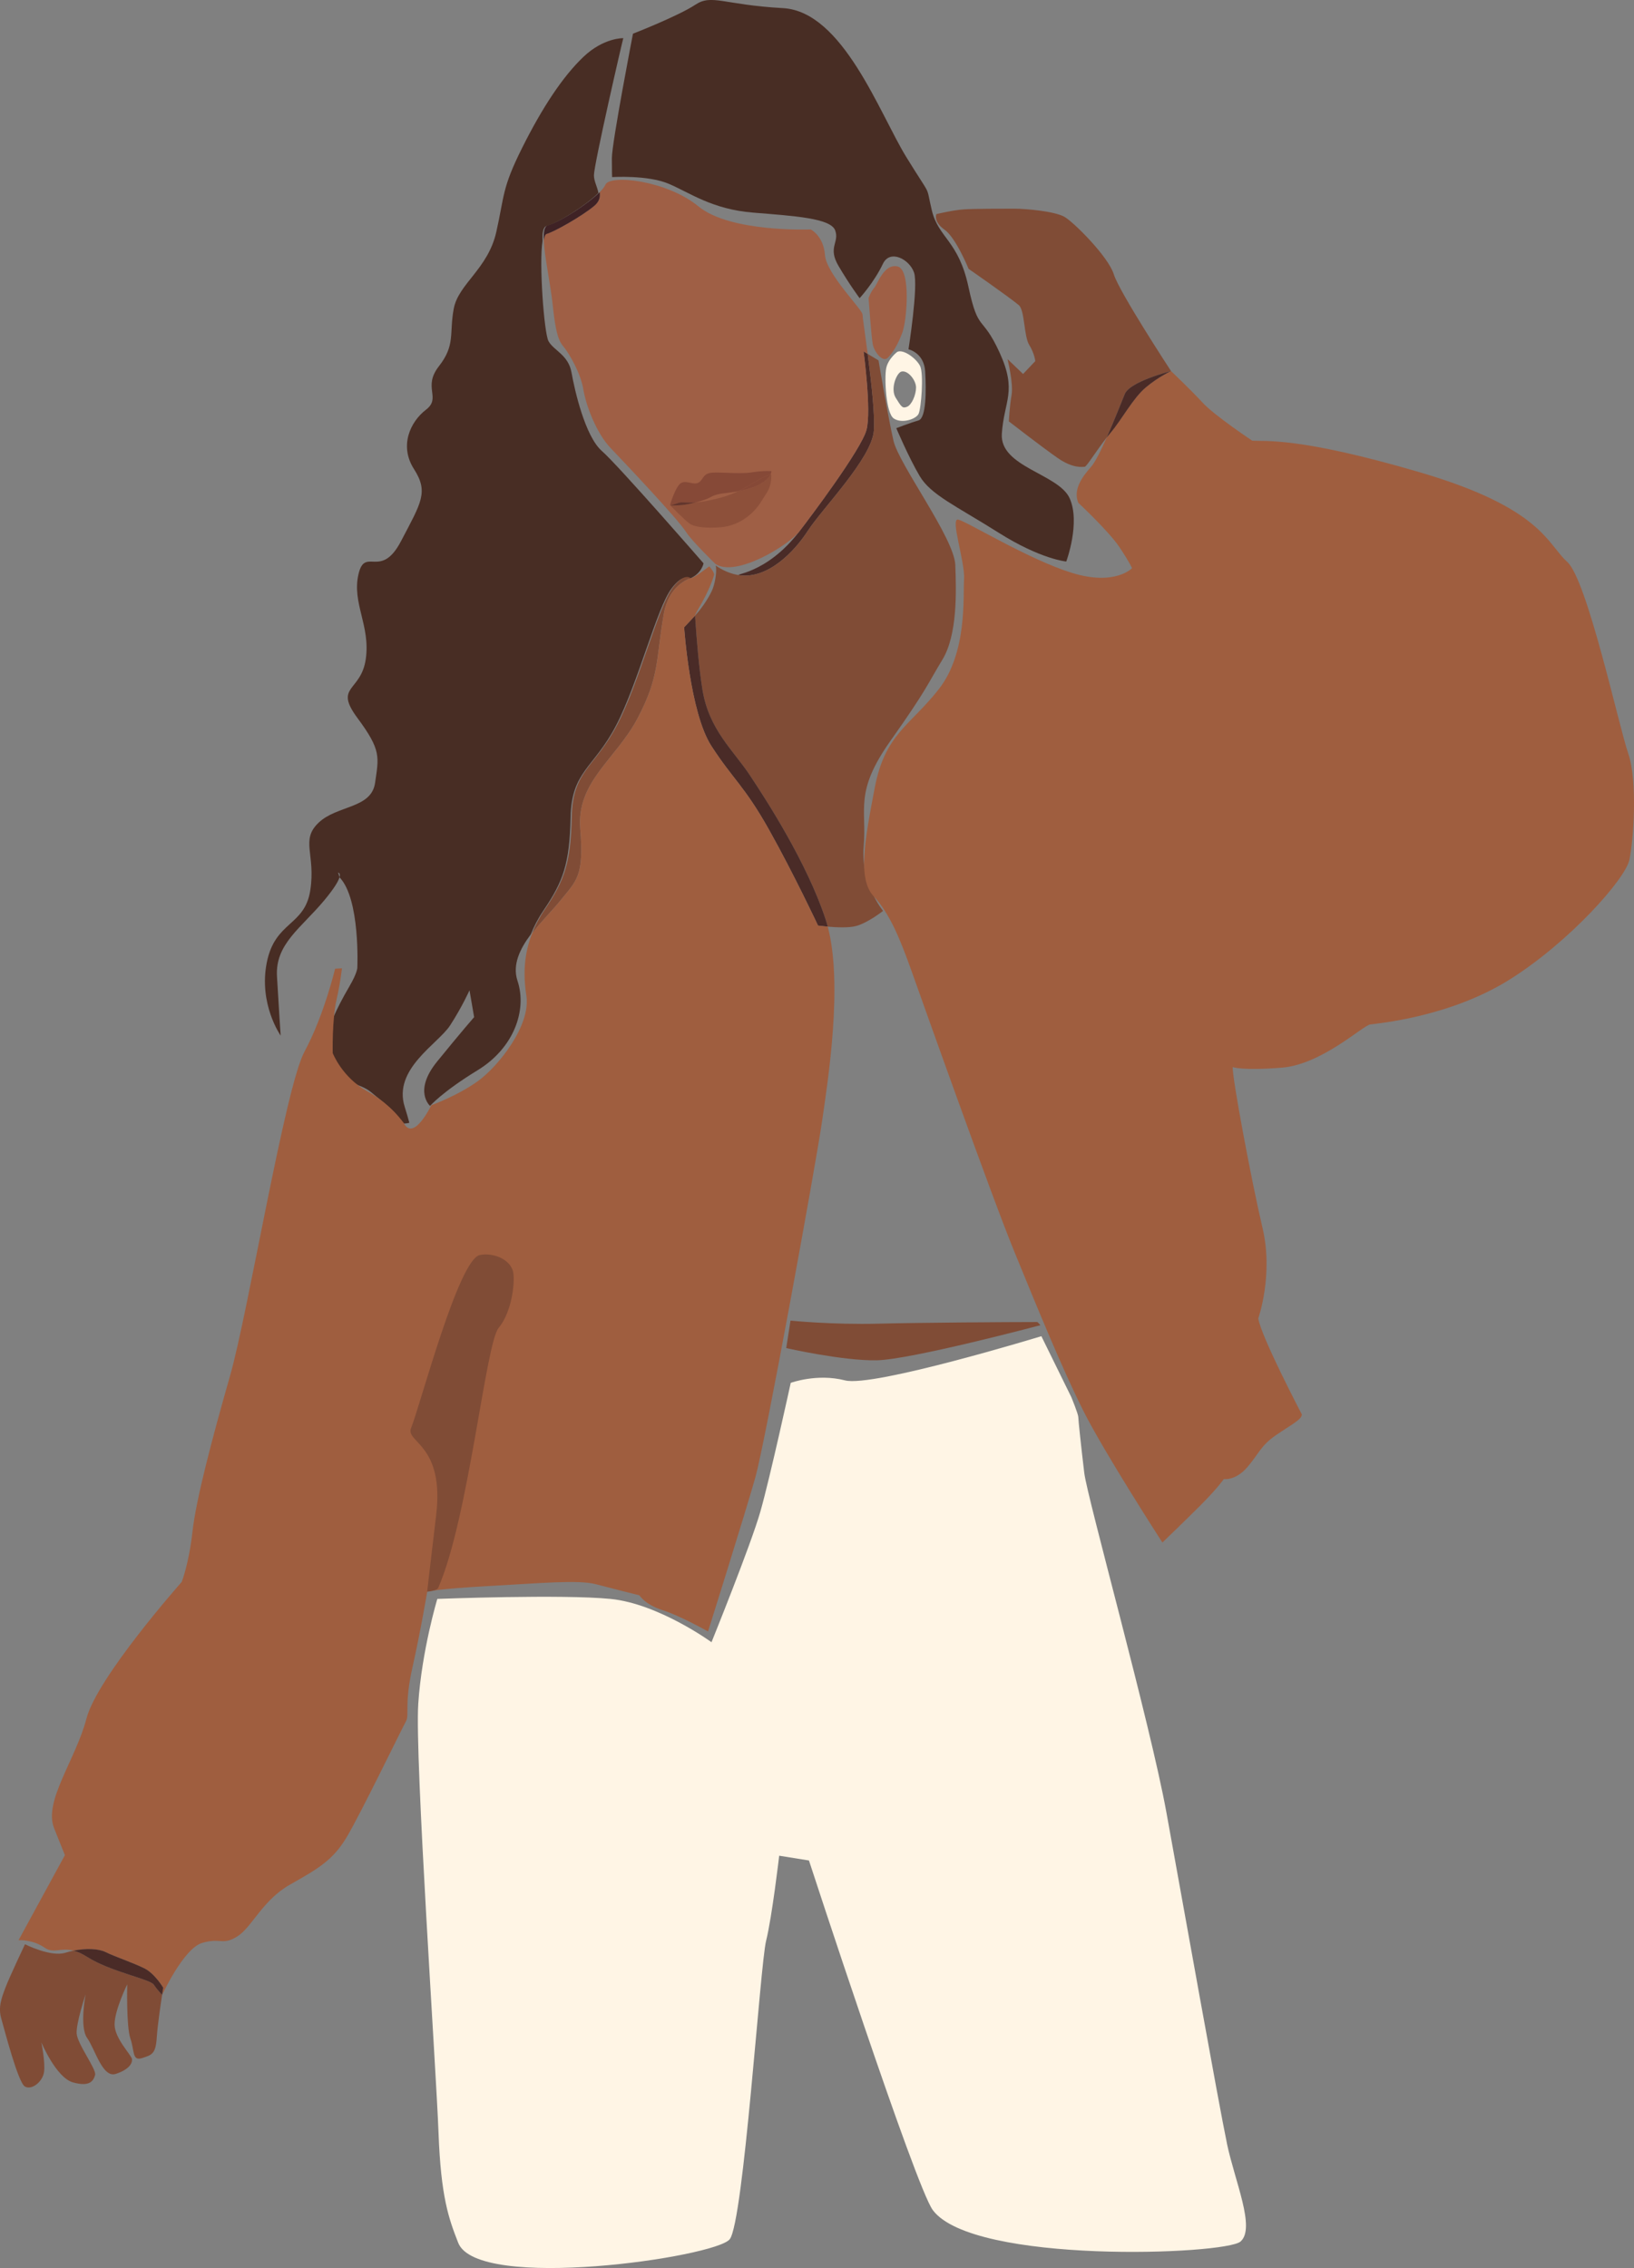 <svg xmlns="http://www.w3.org/2000/svg" width="778.32" height="1080" viewBox="0 0 778.32 1080"><rect x="0" y="0" width="778.32" height="1080" fill="#808080" stroke="none"/><g id="a"/><g id="b"><g id="c"><g id="d"><path d="M384.86 252.69c6.75-10.46 30.37-34.42 31.38-47.58.58-7.5-1.26-23.64-2.94-36.59l-1.96-1.18s3.8 28.01 1.42 37.27c-2.37 9.26-27.11 42.07-32.06 48.51-15.92 20.75-32.56 20.27-28.25 20.82 13.16 1.69 25.65-10.8 32.4-21.26z" fill="#4a2b27"/><path d="M411.34 167.34l1.96 1.18c-1.27-9.78-2.46-17.74-2.46-18.76.0-2.36-17.21-19.24-17.89-28.35-.67-9.11-6.75-12.15-6.75-12.15.0.0-38.26 1.55-53.45-10.94-15.19-12.49-42.39-15.39-44.41-10.32-.38.96-1.36 2.18-2.72 3.54.37 2.23-.04 4.45-2.75 6.66-6.06 4.96-18.75 12.13-22.6 13.23-.56.16-.97 1.26-1.27 3.01.35 7.91 3.25 20.87 4.37 31.6 1.69 16.2 3.71 17.21 5.74 19.91 2.02 2.7 7.42 11.47 8.77 19.57 1.35 8.1 6.41 20.92 12.82 27.67 6.41 6.75 32.06 33.75 36.11 40.16 2.72 4.31 13.95 15.18 13.95 15.18 9.83 6.6 34.96-9.01 39.95-15.42 4.99-6.41 29.68-39.26 32.06-48.51 2.37-9.26-1.42-37.27-1.42-37.27z" fill="#9f5f45"/><path d="M413.72 141.97s1.29 18.15 1.99 21.9c.7 3.75 4.8 9.02 7.26 6.44 2.46-2.58 4.69-6.19 6.85-11.94 2.15-5.75 4.18-30.05-2.29-31.49-6.46-1.44-9.45 8.26-11.12 10.18-1.68 1.92-2.69 4.91-2.69 4.91z" fill="#9f5f45"/><g><g><path d="M335.32 238.08c-1.41.45-2.68.82-3.82 1.12 1.57-.09 3.31-.29 5.27-.71 4.01-.86 8.51-1.61 14.86-4.58-1.75.34-3.69.63-5.86.87-7.03.77-6.48 2.04-10.45 3.31z" fill="none"/><path d="M331.5 239.21c-2.78.16-5-.04-6.84-.04-1.93.0-4.4 1.63-5.27 1.35-.06.0-.07.03-.09.05.08.03.27.11.61.22 1.92-.3 4.25.38 11.59-1.58z" fill="none"/><path d="M367.15 225.69c-.9 2.07-4.11 6.04-15.52 8.22-6.35 2.97-10.85 3.72-14.86 4.58-1.96.42-3.7.62-5.27.71-7.34 1.96-9.67 1.28-11.59 1.58-.34-.11-.53-.18-.61-.22-.07.1.14.29.14.29.0.0 6.61 6.72 8.96 8.43 2.35 1.71 8.01 2.37 14.83 1.8 10.26-.85 16.77-7.92 19.44-12.39 1.71-2.86 2.88-4.05 3.85-6.62.81-2.15 1.14-5.97.64-6.39z" fill="#8d503a"/><path d="M324.65 239.17c1.84.0 4.06.2 6.84.04 1.15-.31 2.41-.67 3.82-1.12 3.97-1.26 3.42-2.53 10.45-3.31 2.16-.24 4.1-.53 5.86-.87 2.27-1.06 4.77-2.4 7.58-4.14 6.24-3.87 6.45-2.94 7.73-4.09.08-.05.15-.04.2.01.35-.81.35-1.33.35-1.33.0.0-3.49-.35-9.68.61-6.19.96-16.74-.53-19.94.32-3.2.85-2.94 3.27-5.18 4.55-2.24 1.28-5.38-1.14-8.05.04-2.67 1.17-5.44 10.24-5.44 10.67.0.0.05.02.08.03.02-.02.03-.05.09-.05.87.28 3.34-1.35 5.27-1.35z" fill="#864937"/><path d="M366.95 225.67c-1.29 1.15-1.5.22-7.73 4.09-2.81 1.74-5.31 3.08-7.58 4.14 11.41-2.18 14.62-6.16 15.52-8.22-.06-.05-.12-.06-.2-.01z" fill="#864937"/></g><path d="M331.5 239.21c-2.78.16-5-.04-6.84-.04-1.93.0-4.4 1.63-5.27 1.35-.06.0-.07.03-.09.05.08.03.27.11.61.22 1.92-.3 4.25.38 11.59-1.58z" fill="#63362d"/></g><path d="M161.59 415.22c.21.37.45 1.13.69 2.2.62-2.19-.69-2.2-.69-2.2z" fill="#482d24"/><path d="M260.27 111.43c3.86-1.1 16.54-8.27 22.6-13.23 2.7-2.21 3.11-4.43 2.75-6.66-5.85 5.82-18.96 14.19-24.61 15.7-1.71.46-2.18 3.18-2 7.21.3-1.75.71-2.85 1.27-3.01z" fill="#3f2225"/><path d="M301.5 16.05s-10.05 51.86-10.05 59.26.12 9.02.12 9.02c0 0 16.81-1.09 26.87 3.15 10.05 4.23 20.64 12.17 40.22 13.76 19.58 1.59 37.04 2.65 39.16 8.47 2.12 5.82-3.7 7.94 1.59 16.93 5.29 9 10.05 15.35 10.05 15.35.0.0 6.81-7.38 11.11-16.4 3.36-7.05 12.7-2.12 14.82 4.23 2.12 6.35-2.65 36.51-2.65 36.51.0.0 7.41 1.59 7.94 10.58.53 9 .53 22.22-3.17 23.28-3.7 1.06-10.58 3.7-10.58 3.7.0.0 5.82 13.76 11.11 22.75 5.29 9 17.46 14.29 37.57 26.99 20.11 12.7 32.28 13.76 32.28 13.76.0.0 6.88-18.52 1.59-30.16-5.29-11.64-33.34-14.82-32.28-30.69 1.06-15.87 7.41-20.11-1.06-38.63-8.47-18.52-10.05-9-14.82-31.22-4.76-22.22-14.29-23.28-17.46-36.51-3.17-13.23.53-4.76-12.17-25.4-12.7-20.64-30.16-69.32-58.74-70.91-28.57-1.59-33.87-6.88-41.8-1.59-7.94 5.29-29.63 13.76-29.63 13.76z" fill="#482d24"/><g><path d="M208.77 505.16c11.46-14.11 17.64-21.16 17.64-21.16l-2.2-12.79s-3.53 7.94-9.26 16.75c-5.73 8.82-27.33 20.72-21.6 38.8.87 2.76 1.59 5.25 2.2 7.54 5.65-1.63 9.89-8.03 9.89-8.03.0.0-8.13-7.01 3.34-21.11z" fill="none"/><path d="M247.06 466.67c4.73 14.19-1.89 32.17-18.92 42.57-17.03 10.41-22.71 17.03-22.71 17.03.0.0 12.62-4.52 22.33-11.58 9.71-7.06 25.16-26.48 22.95-40.61-1.58-10.14-1.1-19.82 2.71-29.54-5.17 6.89-8.91 14.51-6.37 22.13z" fill="none"/><path d="M161.59 415.22c.21.37.45 1.13.69 2.2.62-2.19-.69-2.2-.69-2.2z" fill="none"/><path d="M180.11 518.39c-9.5-8.01-18.18-11.44-20.84-21.56-.51 2.79-.81 4.62-.81 4.62.0.0 4.41 11.48 16.33 18.1 11.92 6.62 16.77 15.01 16.77 15.01.22.04.44.04.66.06-2.85-5.73-6.79-11.74-12.12-16.23z" fill="none"/><path d="M166.54 469.52c-27.8 47.22.63 42.49 10.12 50.5 5.33 4.49 12.16 9.2 15.01 14.94 1.14.11 2.25.0 3.31-.31-.61-2.29-1.33-4.79-2.2-7.54-5.73-18.08 15.87-29.98 21.6-38.8 5.73-8.82 9.26-16.75 9.26-16.75l2.2 12.79s-6.17 7.05-17.64 21.16c-11.46 14.11-3.34 21.11-3.34 21.11.0.0 5.68-6.62 22.71-17.03 17.03-10.41 23.65-28.38 18.92-42.57-2.54-7.62 1.2-15.24 6.37-22.13 1.5-3.82 3.5-7.65 6.12-11.51 9.27-13.68 12.36-22.07 12.8-44.14.44-22.07 11.04-23.4 21.63-43.7 10.59-20.3 19.42-56.06 26.48-65.33 4.36-5.72 7.03-5.55 8.44-4.59 5.94-2.41 6.79-7.37 6.79-7.37.0.0-40.49-46.54-48.45-53.51-7.96-6.97-12.94-28.87-14.44-37.33-1.49-8.46-8.46-10.45-10.95-14.93-2.13-3.83-4.59-37.36-2.85-47.69-.18-4.03.3-6.75 2-7.21 5.65-1.51 18.77-9.88 24.61-15.7-.46-2.77-2.13-5.57-2.13-8.42.0-5.13 13.52-63.89 13.99-65.29.0.0-9.36-.29-19.06 8.97-9.7 9.26-19.4 23.81-29.1 43.21-9.7 19.4-8.38 22.48-12.34 40.12-3.97 17.64-18.08 24.69-20.28 36.59-2.2 11.9.88 17.19-7.05 27.33-7.94 10.14 1.32 14.99-6.17 20.72-7.49 5.73-12.79 17.19-5.73 28.22 7.05 11.02 3.53 15.87-6.17 34.39-9.7 18.52-17.19 2.2-20.28 15.87-3.09 13.67 5.73 24.25 3.53 40.12-2.2 15.87-15.43 12.79-3.97 28.22 11.46 15.43 10.14 18.52 8.38 30.86-1.76 12.34-18.08 10.58-26.89 18.96-8.82 8.38-1.32 14.99-3.97 32.18-2.65 17.19-16.75 14.55-20.72 34.39-3.97 19.84 6.61 34.83 6.61 34.83.0.0-.88-12.79-1.76-28.22-.88-15.43 11.46-22.93 22.48-36.15 4.97-5.97 6.79-9.23 7.3-11.02-.24-1.08-.48-1.83-.69-2.2.0.0 1.32.01.69 2.2 10 10.34 8.49 43.19 8.49 43.19.0.0-.13 2.56-3.68 8.58z" fill="#482d24"/><g><path d="M455.03 269c-.51-12.83-26.83-47.76-29.45-59.16-2.61-11.4-7.12-38.22-7.12-38.22l-5.16-3.1c1.68 12.95 3.52 29.09 2.94 36.59-1.01 13.16-24.64 37.12-31.38 47.58-6.75 10.46-19.24 22.95-32.4 21.26-4.31-.55-8.26-2.37-11.57-4.64.6 1.92.0 7.38-1.39 11.03-1.05 2.75-4.3 8.29-8.44 12.83.71 10.91 1.86 25.06 3.52 35.26 3.09 18.98 14.57 28.69 22.51 40.61 7.95 11.92 27.37 41.93 36.2 68.86.35 1.08.67 2.21.98 3.36 4.16.36 10.11.63 13.54-.31 5.65-1.54 12.83-7.19 12.83-7.19.0.0-10.78-12.83-9.24-30.8 1.54-17.96-4.62-25.66 12.83-50.3 17.45-24.64 17.45-26.69 24.64-38.5 7.19-11.81 6.67-32.34 6.16-45.17z" fill="#804c36"/><path d="M357.1 369.03c-7.95-11.92-19.42-21.63-22.51-40.61-1.66-10.2-2.81-24.35-3.52-35.26-2.86 3.14-5.19 5.53-5.19 5.53.0.0 2.7 40.6 12.96 56.51 10.27 15.91 15.67 18.88 27.48 39.92 11.81 21.04 23.33 45.63 23.33 45.63.0.0 1.94.27 4.62.5-.3-1.15-.62-2.27-.98-3.36-8.83-26.93-28.25-56.94-36.2-68.86z" fill="#4a2b27"/></g><path d="M320.46 279.86c-7.06 9.27-15.89 45.02-26.48 65.33-10.59 20.31-21.19 21.63-21.63 43.7-.44 22.07-3.53 30.46-12.8 44.14-2.62 3.86-4.62 7.69-6.12 11.51 4.46-5.94 9.99-11.34 13.5-15.72 7.57-9.46 11.35-11.35 9.46-34.06-1.89-22.71 17.03-33.11 27.44-52.98 10.41-19.87 8.52-27.44 12.3-49.2 1.8-10.35 7.4-15.13 12.78-17.32-1.41-.96-4.08-1.13-8.44 4.59z" fill="#804c36"/></g><path d="M376.54 628.85l-2.04 13.09s26.77 6.11 43.06 5.82 77.99-16.71 77.99-16.71c0 0-1.14-1.52-1.62-1.52-13.87.0-57.39.31-75.21.78-22.4.58-42.19-1.45-42.19-1.45z" fill="#804c36"/><path d="M584.42 1020.63c-3.85-18.27-21.15-115.38-28.85-157.69-7.69-42.31-37.67-149.65-39.1-161.53-1.43-11.88-2.85-25.2-2.85-26.62s-3.33-9.51-3.33-9.51l-14.26-29s-80.17 24.48-93.53 21.04c-13.36-3.44-25.85 1.18-25.85 1.18.0.0-9.88 45.26-14.46 61.29-4.58 16.03-23.28 62.21-23.28 62.21.0.0-25.19-18.32-48.09-20.61-22.9-2.29-82.51-.01-82.51-.01.0.0-7.38 24.4-9.08 49.93-1.7 25.53 8.51 173.62 9.65 204.26 1.13 30.64 4.87 40.91 9.37 52.41 9.18 23.45 122.68 6.88 129.34-1.68 6.66-8.56 14.48-130.73 17.32-142.08 2.84-11.35 6.24-40.55 6.24-40.55l14.18 2.27s50.69 155.37 59.01 166.51c19.3 25.84 139.29 21.3 146.56 14.94 7.27-6.36-2.65-28.48-6.5-46.75z" fill="#fff5e5"/><g><path d="M394.27 441.25c-2.68-.23-4.62-.5-4.62-.5.0.0-11.53-24.58-23.33-45.63-11.81-21.04-17.21-24.01-27.48-39.92-10.27-15.91-12.96-56.51-12.96-56.51.0.0 2.33-2.4 5.19-5.53-.08-1.19 5.88-9.04 9.05-19.28.39-1.25-2.28-4.19-2.28-4.19.0.0-8.06 6.19-8.93 5.59-5.38 2.18-10.98 6.97-12.78 17.32-3.78 21.76-1.89 29.33-12.3 49.2-10.41 19.87-29.33 30.28-27.44 52.98 1.89 22.71-1.89 24.6-9.46 34.06-3.5 4.38-9.04 9.78-13.5 15.72-3.81 9.72-4.3 19.4-2.71 29.54 2.21 14.13-13.24 33.55-22.95 40.61-9.71 7.06-22.33 11.58-22.33 11.58.0.0-8.51 17.79-13.2 8.34-.22-.02-5.52-8.45-17.43-15.07-11.92-6.62-16.33-18.1-16.33-18.1.0.0-.35-16.02 1.81-25.39 1.16-5.03 2-10.07 2.6-14.98l-3.27.2s-5.33 22.39-14.57 39.45c-9.24 17.06-26.84 124.19-35.4 154.15-8.56 29.95-16.26 59.05-17.97 74.46-1.71 15.41-5.14 23.96-5.14 23.96.0.0-40.23 45.36-45.36 65.05-5.14 19.68-20.54 39.37-15.41 52.21l5.14 12.84-22.07 40.49s6.62-.44 12.36 3.53c4.44 3.07 7.57-.17 13.86 1.46 5.94-1.21 11.94-.96 15.25.69 4.02 2.01 13.45 5.23 18.47 7.74 5.02 2.51 8.99 9.24 8.99 9.24.0.0-.21 1.33-.52 3.37h.01s10.15-22.06 18.98-24.71c8.83-2.65 9.71 1.32 16.77-3.09 7.06-4.41 11.92-17.22 25.16-24.72 13.24-7.5 20.31-11.48 26.93-22.51 6.62-11.04 26.48-52.09 28.25-55.18 1.77-3.09-.88-7.95 3.09-25.6 3.97-17.66 7.06-36.2 7.06-36.2.0.0 4.86-1.32 29.13-2.65 24.28-1.32 42.82-3.09 51.2-.88 8.39 2.21 20.75 5.3 20.75 5.3.0.0 2.65 4.41 11.04 7.06 8.39 2.65 21.63 10.15 21.63 10.15.0.0 17.66-56.06 22.51-73.27 4.86-17.22 28.69-148.32 31.78-169.5 2.97-20.34 9.99-65.47 2.74-92.87z" fill="#9f5e3f"/><path d="M41.48 931.83c-2.5-1.6-4.6-2.47-6.44-2.95-1.28.26-2.55.57-3.8.97-7.03 2.26-19.33-4.02-19.33-4.02.0.0-7.28 15.32-9.29 20.59-2.01 5.27-3.52 9.54-2.01 14.81 1.51 5.27 8.03 30.63 11.3 32.39 3.26 1.76 8.29-2.26 9.04-6.78.75-4.52-1.26-14.31-1.26-14.31.0.0 7.03 16.82 15.06 19.08 8.03 2.26 9.79-.75 10.55-3.52.75-2.76-8.54-14.81-8.79-19.84-.25-5.02 4.27-18.58 4.27-18.58.0.0-3.01 15.57.75 20.84 3.77 5.27 7.28 19.08 13.56 17.07 6.28-2.01 8.03-5.02 7.78-7.03-.25-2.01-8.29-9.79-8.29-16.57s6.03-19.08 6.03-19.08c0 0-.5 20.09 1.51 25.86 2.01 5.77.75 10.8 5.52 9.29 4.77-1.51 6.53-2.01 7.03-9.79.36-5.56 1.77-15.25 2.55-20.35-.07-.08-2.22-2.24-3.96-4.84-1.77-2.65-20.75-6.18-31.78-13.24z" fill="#804c36"/><path d="M68.76 937.31c-5.02-2.51-14.45-5.73-18.47-7.74-3.31-1.65-9.31-1.9-15.25-.69 1.84.48 3.94 1.35 6.44 2.95 11.04 7.06 30.02 10.59 31.78 13.24 1.73 2.6 3.88 4.77 3.96 4.84.31-2.04.52-3.37.52-3.37.0.0-3.96-6.73-8.99-9.24z" fill="#4a2b27"/></g><g><path d="M775.6 358.87c-4.52-13.05-19.57-82.8-29.11-91.33-9.53-8.53-12.04-25.59-70.26-42.66-58.21-17.06-73.77-14.55-79.79-15.05.0.0-18.07-12.04-23.59-18.07-5.52-6.02-15.05-15.05-15.05-15.05.0.0-5.96 2.67-12.09 7.83-6.13 5.16-11.29 15.16-16.78 21.62-.58.69-1.17 1.42-1.76 2.16-2.76 6.22-5.57 11.89-7.52 14.06-4.52 5.02-8.53 11.04-6.02 17.06.0.0 14.55 13.55 19.57 21.08 5.02 7.53 6.02 10.04 6.02 10.04.0.0-8.04 8.55-28.49 2.28-20.45-6.27-49.46-24.12-54.25-25.41-4.11-1.12 3.27 20.17 2.73 28.35-.55 8.18 1.64 34.89-11.99 52.33-13.63 17.44-25.62 21.26-30.53 46.88-4.91 25.62-8.18 43.61-.55 51.79s12.54 20.17 17.99 35.43c5.45 15.26 37.67 106.06 49.01 133.77 11.34 27.71 22.67 55.42 32.75 75.57 10.08 20.15 37.79 62.98 37.79 62.98.0.0 9.82-9.39 18.14-17.71 8.32-8.32 11.1-12.49 11.1-12.49.0.0 5.55.83 11.1-5.55 5.55-6.38 6.38-10.27 13.6-15.26 7.21-4.99 12.49-7.49 12.49-9.99.0.0-19.54-37.22-20.75-45.74.0.0 7.3-20.69 2.03-43-5.27-22.31-14.6-72.2-14.2-76.66.0.0 4.24 1.79 23.31.29 19.07-1.51 38.64-20.07 42.15-20.58 3.51-.5 38.14-3.51 66.74-21.58 28.6-18.07 54.7-47.67 56.71-56.71 2.01-9.03 4.01-37.64-.5-50.68z" fill="#9f5e3f"/><path d="M557.8 176.71s-24.67-37.66-27.25-46.05c-2.58-8.39-19.03-24.84-23.55-27.42-4.52-2.58-18.07-3.87-23.87-3.87s-18.71.0-23.87.32c-5.16.32-13.23 2.26-13.23 2.26.0.0-1.61 3.55 3.87 7.42 5.48 3.87 11.46 18.65 11.46 18.65.0.0 18.81 13.05 23.9 17.26 2.91 2.4 2.39 14.74 4.97 18.94 2.58 4.19 2.9 7.74 2.9 7.74l-5.81 6.13-7.42-7.1s2.9 11.61 1.94 17.1c-.97 5.48-1.29 12.58-1.29 12.58.0.0 15.81 12.26 23.23 17.42 7.42 5.16 11.94 4.19 12.9 4.19.86.0 5.59-7.72 10.5-13.97 3.62-8.17 7.16-17.29 8.59-20.71 2.51-6.02 22.03-10.9 22.03-10.9z" fill="#804c36"/><path d="M545.71 184.54c6.13-5.16 12.09-7.83 12.09-7.83.0.0-19.52 4.88-22.03 10.9-1.42 3.42-4.97 12.54-8.59 20.71.59-.75 1.17-1.47 1.76-2.16 5.48-6.45 10.65-16.45 16.78-21.62z" fill="#4a2b27"/></g><path d="M438.26 174.28c-1.81-3.63-7.98-8.16-10.88-6.71.0.0-4.35 3.26-5.26 7.79-.91 4.53-.18 21.39 3.63 23.93 3.81 2.54 10.51.36 11.78-2.18 1.27-2.54 2.54-19.21.73-22.84zm-6.18 19.41c-2.19.9-2.71.13-5.41-4.25-2.71-4.38.45-11.93 2.71-12.5 3.09-.77 6.96 4.12 6.96 7.6s-2.06 8.25-4.25 9.15z" fill="#fff5e5"/><path d="M203.48 757.92s1.79-15.89 4.26-36.31c4.1-33.92-14.71-34.69-11.94-41.57 4.45-11.01 22.61-80.43 32.78-82.42 6.74-1.32 15.52 2.39 16.02 9.27.54 7.46-1.85 19.22-7.05 25.38-6.25 7.4-14.31 90.69-28.79 123.8-.67 1.54-5.28 1.85-5.28 1.85z" fill="#804c36"/></g></g></g></svg>